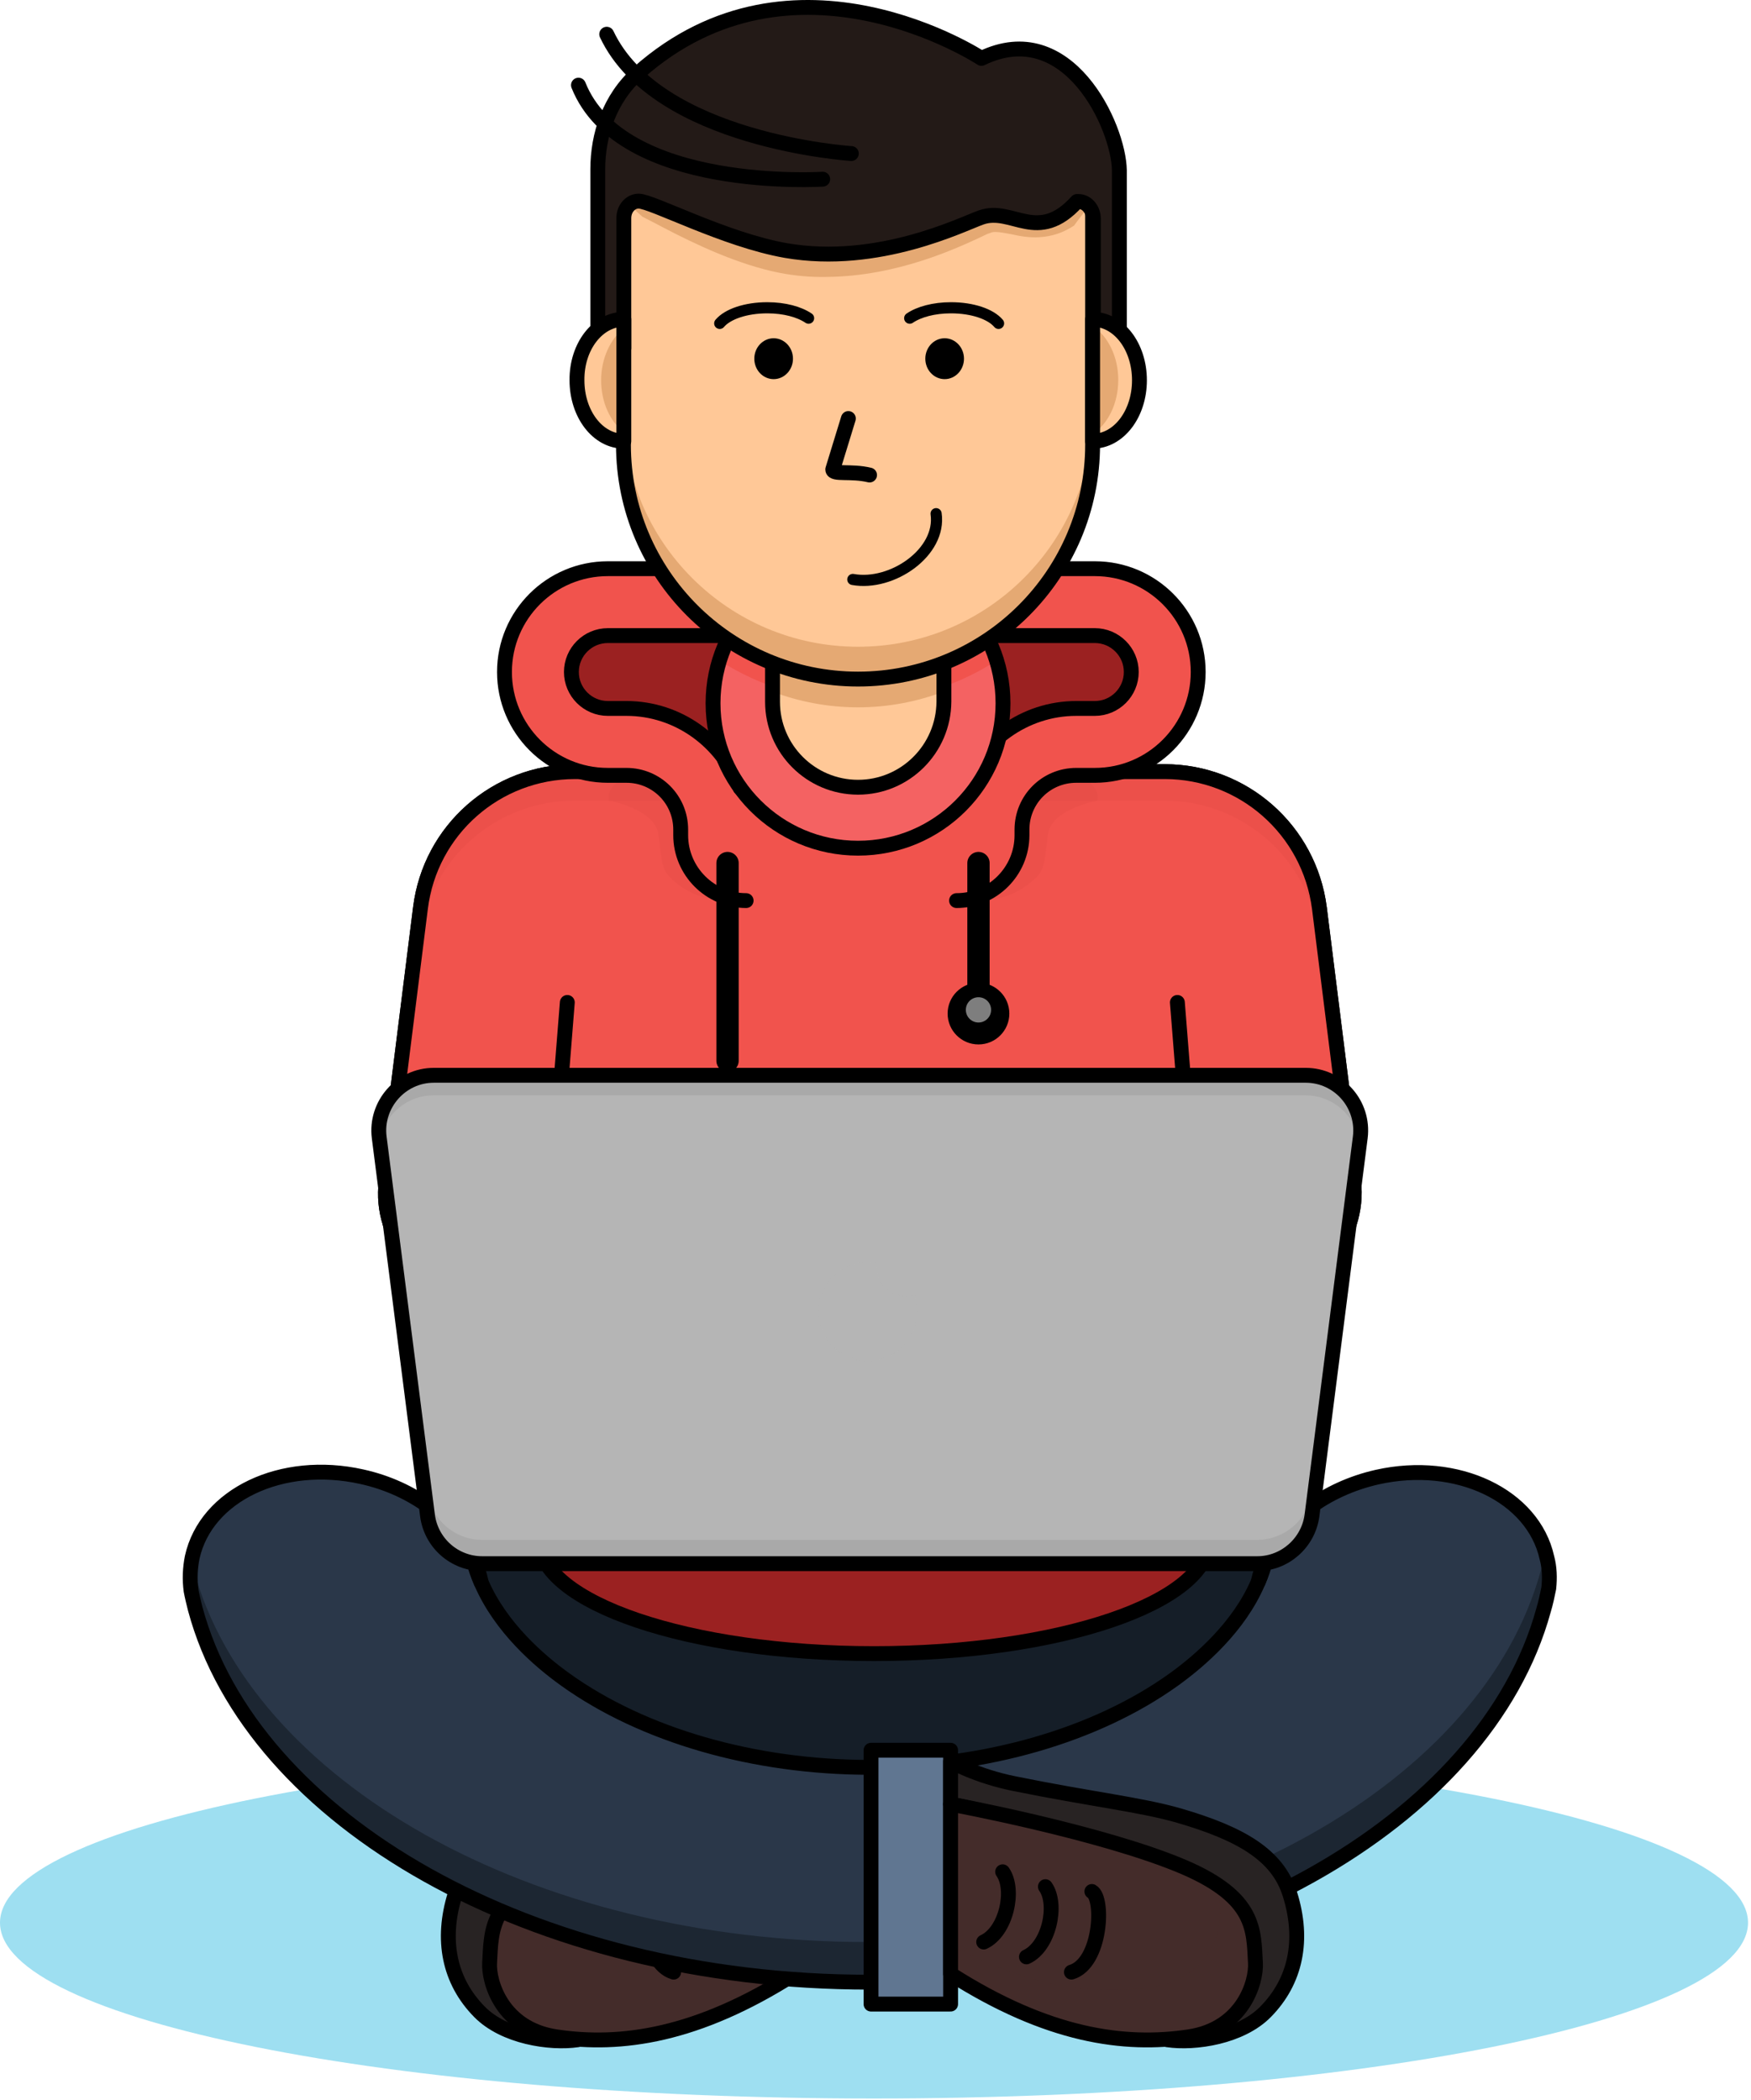 <svg width="471" height="565" viewBox="0 0 471 565" fill="none" xmlns="http://www.w3.org/2000/svg">
<path opacity="0.64" d="M235.1 564.609C364.942 564.609 470.2 543.432 470.2 517.309C470.2 491.186 364.942 470.009 235.1 470.009C105.258 470.009 0 491.186 0 517.309C0 543.432 105.258 564.609 235.1 564.609Z" fill="#68CCE9"/>
<path d="M122.4 509.709C125.7 499.009 135.8 493.309 152.2 488.509C162.6 485.509 175.8 484.109 196.5 479.909C206.6 477.909 213.7 473.909 213.7 473.909V485.409C213.7 485.409 145.2 498.909 134.5 516.609C129.3 525.309 130.9 546.609 155.4 548.809C147.9 549.909 135.6 548.009 129 541.309C120.8 533.009 118.6 521.909 122.4 509.709Z" fill="#282323" stroke="black" stroke-width="4" stroke-miterlimit="10" stroke-linecap="round" stroke-linejoin="round"/>
<path d="M213.7 485.409C213.7 485.409 172.7 493.009 150.8 502.409C131.6 510.709 132.2 519.309 131.7 528.109C131.4 533.209 135 545.809 149.6 548.009C167 550.609 187.5 547.809 213.7 531.109C213.7 490.209 213.7 485.409 213.7 485.409Z" fill="#442C2A"/>
<path opacity="0.37" d="M131.7 528.109C132.1 521.009 131.8 514.009 141.8 507.209C141.4 509.709 141.3 512.109 141.2 514.609C140.9 519.709 153.2 513.109 167.8 515.209C183 517.509 192 534.909 213.7 523.209C213.7 525.709 213.7 528.309 213.7 531.009C187.5 547.709 167 550.409 149.6 547.909C135 545.809 131.4 533.109 131.7 528.109Z" fill="#442C2A"/>
<path d="M213.7 485.409C213.7 485.409 172.7 493.009 150.8 502.409C131.6 510.709 132.2 519.309 131.7 528.109C131.4 533.209 135 545.809 149.6 548.009C167 550.609 187.5 547.809 213.7 531.109C213.7 490.209 213.7 485.409 213.7 485.409Z" stroke="black" stroke-width="4" stroke-miterlimit="10" stroke-linecap="round" stroke-linejoin="round"/>
<path d="M175.7 508.909C172.4 510.709 173.2 528.209 181.2 530.609" stroke="black" stroke-width="4" stroke-miterlimit="10" stroke-linecap="round" stroke-linejoin="round"/>
<path d="M188.2 507.609C184.8 512.409 187.2 523.709 193.3 526.509" stroke="black" stroke-width="4" stroke-miterlimit="10" stroke-linecap="round" stroke-linejoin="round"/>
<path d="M199.7 503.609C196.3 508.409 198.7 519.709 204.8 522.509" stroke="black" stroke-width="4" stroke-miterlimit="10" stroke-linecap="round" stroke-linejoin="round"/>
<path d="M317.7 451.809C296.1 466.809 265.4 475.409 233.3 475.409C201.3 475.409 170.5 466.809 148.9 451.809C139 444.909 122.4 430.509 122.4 411.309C122.4 392.109 139 377.709 148.9 370.809C170.5 355.809 201.2 347.209 233.3 347.209C265.3 347.209 296.1 355.809 317.7 370.809C327.6 377.709 344.2 392.109 344.2 411.309C344.2 430.509 327.6 444.909 317.7 451.809Z" fill="#151E28"/>
<path d="M416.6 427.309C416.2 429.309 415.8 431.209 415.2 433.209C399.6 490.109 324.4 533.309 233.9 533.309C143.2 533.309 67.8 489.909 52.5 432.809C52.1 431.209 51.7 429.609 51.4 428.009C51 425.009 51.1 422.009 51.7 419.009C55.4 402.209 75.8 392.509 97.3 397.309C111.4 400.409 122.4 409.109 127.3 419.409C127.8 421.609 128.6 423.809 129.5 425.909C134.7 437.909 145.1 446.909 152.1 451.909C173 466.909 202.9 475.509 233.9 475.509C265 475.509 294.8 466.909 315.7 451.909C322.8 446.809 333.3 437.709 338.4 425.709C339.2 423.809 339.9 421.709 340.4 419.709C345.2 409.309 356.3 400.609 370.5 397.409C392 392.609 412.4 402.409 416.1 419.109C416.8 421.709 416.9 424.509 416.6 427.309Z" fill="#2A3749"/>
<path opacity="0.67" d="M416.1 418.909C416 418.409 415.9 418.009 415.7 417.509C415.4 419.109 415 420.809 414.5 422.409C399.1 479.309 323.8 522.509 233.4 522.509C142.7 522.509 67.3 479.109 52 422.009C51.8 421.409 51.7 420.809 51.5 420.109C51.1 422.709 51 425.309 51.4 427.809C51.7 429.409 52.1 431.009 52.5 432.609C67.8 489.709 143.2 533.109 233.9 533.109C324.4 533.109 399.6 489.909 415.2 433.009C415.7 431.109 416.2 429.109 416.6 427.109C416.9 424.509 416.8 421.709 416.1 418.909Z" fill="#151E28"/>
<path d="M416.6 427.309C416.2 429.309 415.8 431.209 415.2 433.209C399.6 490.109 324.4 533.309 233.9 533.309C143.2 533.309 67.8 489.909 52.5 432.809C52.1 431.209 51.7 429.609 51.4 428.009C51 425.009 51.1 422.009 51.7 419.009C55.4 402.209 75.8 392.509 97.3 397.309C111.4 400.409 122.4 409.109 127.3 419.409C127.8 421.609 128.6 423.809 129.5 425.909C134.7 437.909 145.1 446.909 152.1 451.909C173 466.909 202.9 475.509 233.9 475.509C265 475.509 294.8 466.909 315.7 451.909C322.8 446.809 333.3 437.709 338.4 425.709C339.2 423.809 339.9 421.709 340.4 419.709C345.2 409.309 356.3 400.609 370.5 397.409C392 392.609 412.4 402.409 416.1 419.109C416.8 421.709 416.9 424.509 416.6 427.309Z" stroke="black" stroke-width="4" stroke-miterlimit="10" stroke-linecap="round" stroke-linejoin="round"/>
<path d="M235.1 444.909C284.861 444.909 325.2 431.209 325.2 414.309C325.2 397.409 284.861 383.709 235.1 383.709C185.339 383.709 145 397.409 145 414.309C145 431.209 185.339 444.909 235.1 444.909Z" fill="#9B2121"/>
<path d="M235.1 444.909C284.861 444.909 325.2 431.209 325.2 414.309C325.2 397.409 284.861 383.709 235.1 383.709C185.339 383.709 145 397.409 145 414.309C145 431.209 185.339 444.909 235.1 444.909Z" stroke="black" stroke-width="4" stroke-miterlimit="10" stroke-linecap="round" stroke-linejoin="round"/>
<path d="M337.7 347.509H130.1C114.2 347.509 101.9 333.609 103.9 317.809L113.1 244.309C115.7 223.309 133.5 207.609 154.7 207.609H313.3C334.4 207.609 352.2 223.309 354.9 244.309L364.1 317.809C365.9 333.609 353.6 347.509 337.7 347.509Z" fill="#F1534D"/>
<path d="M337.7 347.509H130.1C114.2 347.509 101.9 333.609 103.9 317.809L113.1 244.309C115.7 223.309 133.5 207.609 154.7 207.609H313.3C334.4 207.609 352.2 223.309 354.9 244.309L364.1 317.809C365.9 333.609 353.6 347.509 337.7 347.509Z" stroke="black" stroke-width="4" stroke-miterlimit="10" stroke-linecap="round" stroke-linejoin="round"/>
<path d="M152.6 269.709L150.6 294.809" stroke="black" stroke-width="4" stroke-miterlimit="10" stroke-linecap="round" stroke-linejoin="round"/>
<path d="M316.7 269.709L318.7 294.809" stroke="black" stroke-width="4" stroke-miterlimit="10" stroke-linecap="round" stroke-linejoin="round"/>
<path d="M337.7 347.509H130.1C114.2 347.509 101.9 333.609 103.9 317.809L113.1 244.309C115.7 223.309 133.5 207.609 154.7 207.609H313.3C334.4 207.609 352.2 223.309 354.9 244.309L364.1 317.809C365.9 333.609 353.6 347.509 337.7 347.509Z" fill="#F1534D"/>
<g opacity="0.24">
<path opacity="0.24" d="M113 252.109C115.6 231.109 133.4 215.409 154.6 215.409H313.2C334.3 215.409 352.1 231.109 354.8 252.109L363.9 325.009C364.2 322.709 364.3 320.309 364 317.809L354.8 244.309C352.2 223.309 334.4 207.609 313.2 207.609H154.6C133.5 207.609 115.7 223.309 113 244.309L103.8 317.809C103.5 320.209 103.5 322.609 103.9 325.009L113 252.109Z" fill="#9B2121"/>
<path opacity="0.24" d="M163.8 215.409C163.8 215.409 176.1 217.609 177.1 224.409C177.9 229.909 177.8 233.509 179.9 235.709C182 237.909 186.9 242.409 196.8 242.409C191.3 236.909 191.2 217.609 189.7 217.609C188.3 217.609 184.7 208.009 184.7 208.009L179.9 205.809C180 205.809 162.3 208.009 163.8 215.409Z" fill="#9B2121"/>
<path opacity="0.24" d="M295.2 215.409C295.2 215.409 282.9 217.609 281.9 224.409C281.1 229.909 281.2 233.509 279.1 235.709C277 237.809 272.1 242.409 262.2 242.409C267.7 236.909 267.8 217.609 269.3 217.609C270.7 217.609 274.3 208.009 274.3 208.009L279.1 205.809C279 205.809 296.7 208.009 295.2 215.409Z" fill="#9B2121"/>
</g>
<path d="M337.7 347.509H130.1C114.2 347.509 101.9 333.609 103.9 317.809L113.1 244.309C115.7 223.309 133.5 207.609 154.7 207.609H313.3C334.4 207.609 352.2 223.309 354.9 244.309L364.1 317.809C365.9 333.609 353.6 347.509 337.7 347.509Z" stroke="black" stroke-width="4" stroke-miterlimit="10" stroke-linecap="round" stroke-linejoin="round"/>
<path d="M152.6 269.709L150.6 294.809" stroke="black" stroke-width="4" stroke-miterlimit="10" stroke-linecap="round" stroke-linejoin="round"/>
<path d="M316.7 269.709L318.7 294.809" stroke="black" stroke-width="4" stroke-miterlimit="10" stroke-linecap="round" stroke-linejoin="round"/>
<path d="M207.2 165.809L174.3 164.109L158.9 165.809C158.9 165.809 148.6 173.509 148.6 175.609C148.6 177.709 149.6 194.809 149.6 194.809C149.6 194.809 173.9 198.109 176.5 200.609C179.1 203.109 194.5 217.509 194.5 217.509L209.4 211.709L217.2 190.909L207.2 165.809Z" fill="#9B2121"/>
<path d="M201.4 153.109H163.4C148.1 153.109 135.6 165.509 135.6 180.909C135.6 196.209 148 208.709 163.4 208.709H168.4C176.5 208.709 183 215.209 183 223.309V224.809C183 234.509 190.9 242.409 200.6 242.409V224.409C200.8 224.409 201 224.609 201 224.809V223.309C201 205.309 186.4 190.709 168.4 190.709H163.4C158 190.709 153.6 186.309 153.6 180.909C153.6 175.509 158 171.109 163.4 171.109H201.4V153.109Z" fill="#F1534D"/>
<path d="M199.1 212.009C194.5 199.609 182.5 190.609 168.5 190.609H163.5C158.1 190.609 153.7 186.209 153.7 180.809C153.7 175.409 158.1 171.009 163.5 171.009H201.5V153.009H163.5C148.2 153.009 135.7 165.409 135.7 180.809C135.7 196.109 148.1 208.609 163.5 208.609H168.5C176.6 208.609 183.1 215.109 183.1 223.209V224.709C183.1 234.409 191 242.309 200.7 242.309" stroke="black" stroke-width="4" stroke-miterlimit="10" stroke-linecap="round" stroke-linejoin="round"/>
<path d="M250.7 165.809L283.6 164.109L299 165.809C299 165.809 309.3 173.509 309.3 175.609C309.3 177.709 308.3 194.809 308.3 194.809C308.3 194.809 284 198.109 281.4 200.609C278.8 203.209 263.4 217.509 263.4 217.509L248.5 211.709L240.7 190.909L250.7 165.809Z" fill="#9B2121"/>
<path d="M256.5 153.109H294.5C309.8 153.109 322.3 165.509 322.3 180.909C322.3 196.209 309.9 208.709 294.5 208.709H289.5C281.4 208.709 274.9 215.209 274.9 223.309V224.809C274.9 234.509 267 242.409 257.3 242.409V224.409C257.1 224.409 256.9 224.609 256.9 224.809V223.309C256.9 205.309 271.5 190.709 289.5 190.709H294.5C299.9 190.709 304.3 186.309 304.3 180.909C304.3 175.509 299.9 171.109 294.5 171.109H256.5V153.109Z" fill="#F1534D"/>
<path d="M258.9 212.009C263.5 199.609 275.5 190.609 289.5 190.609H294.5C299.9 190.609 304.3 186.209 304.3 180.809C304.3 175.409 299.9 171.009 294.5 171.009H256.5V153.009H294.5C309.8 153.009 322.3 165.409 322.3 180.809C322.3 196.109 309.9 208.609 294.5 208.609H289.5C281.4 208.609 274.9 215.109 274.9 223.209V224.709C274.9 234.409 267 242.309 257.3 242.309" stroke="black" stroke-width="4" stroke-miterlimit="10" stroke-linecap="round" stroke-linejoin="round"/>
<path d="M230.8 228.209C252.339 228.209 269.8 210.748 269.8 189.209C269.8 167.67 252.339 150.209 230.8 150.209C209.261 150.209 191.8 167.67 191.8 189.209C191.8 210.748 209.261 228.209 230.8 228.209Z" fill="#F46262"/>
<path d="M193.5 177.709C204.3 184.609 217.1 188.709 230.8 188.709C244.5 188.709 257.3 184.709 268.1 177.709C263.2 161.709 248.4 150.109 230.8 150.109C213.3 150.209 198.4 161.809 193.5 177.709Z" fill="#F1534D"/>
<path d="M230.8 228.209C252.339 228.209 269.8 210.748 269.8 189.209C269.8 167.67 252.339 150.209 230.8 150.209C209.261 150.209 191.8 167.67 191.8 189.209C191.8 210.748 209.261 228.209 230.8 228.209Z" stroke="black" stroke-width="4" stroke-miterlimit="10" stroke-linecap="round" stroke-linejoin="round"/>
<path d="M230.8 211.809C218.1 211.809 207.8 201.509 207.8 188.809V171.609C207.8 168.409 210.4 165.809 213.6 165.809H248.1C251.3 165.809 253.9 168.409 253.9 171.609V188.809C253.8 201.509 243.5 211.809 230.8 211.809Z" fill="#FFC897"/>
<path d="M248.1 165.809H213.6C210.4 165.809 207.8 168.609 207.8 172.009V186.109C215 188.809 222.7 190.309 230.8 190.309C238.9 190.309 246.6 188.809 253.8 186.109V172.009C253.8 168.609 251.2 165.809 248.1 165.809Z" fill="#E5A973"/>
<path d="M230.8 211.809C218.1 211.809 207.8 201.509 207.8 188.809V171.609C207.8 168.409 210.4 165.809 213.6 165.809H248.1C251.3 165.809 253.9 168.409 253.9 171.609V188.809C253.8 201.509 243.5 211.809 230.8 211.809Z" stroke="black" stroke-width="4" stroke-miterlimit="10" stroke-linecap="round" stroke-linejoin="round"/>
<path d="M255.7 470.909H234.3V539.209H255.7V470.909Z" fill="#607691"/>
<path d="M255.7 470.909H234.3V539.209H255.7V470.909Z" stroke="black" stroke-width="4" stroke-miterlimit="10" stroke-linecap="round" stroke-linejoin="round"/>
<path d="M129.4 425.709C128.5 423.609 127.8 421.509 127.2 419.209C128.3 421.409 129 423.509 129.4 425.709Z" stroke="black" stroke-width="4" stroke-miterlimit="10" stroke-linecap="round" stroke-linejoin="round"/>
<path d="M338.5 425.509C338.9 423.409 339.6 421.409 340.5 419.509C340 421.609 339.3 423.609 338.5 425.509Z" stroke="black" stroke-width="4" stroke-miterlimit="10" stroke-linecap="round" stroke-linejoin="round"/>
<path d="M338.2 420.709H129.7C122.3 420.709 116 415.209 115 407.809L102 306.009C100.9 297.209 107.8 289.309 116.7 289.309H351.2C360.1 289.309 367 297.109 365.9 306.009L352.9 407.809C351.9 415.109 345.6 420.709 338.2 420.709Z" fill="#B5B5B5"/>
<path opacity="0.21" d="M352.8 401.409C351.9 408.809 345.6 414.309 338.1 414.309H129.7C122.3 414.309 116 408.809 115 401.409L102.2 301.109C101.9 302.709 101.8 304.309 102 306.009L115 407.809C115.9 415.209 122.2 420.709 129.7 420.709H338.2C345.6 420.709 351.9 415.209 352.9 407.809L365.9 306.009C366.1 304.309 366 302.709 365.7 301.109L352.8 401.409Z" fill="#7E7E7E"/>
<path opacity="0.21" d="M102.1 306.909C103.3 300.109 109.3 294.709 116.6 294.709H351.1C358.5 294.709 364.4 300.009 365.6 306.909L365.7 305.909C366.8 297.109 359.9 289.209 351 289.209H116.7C107.8 289.209 100.9 297.009 102 305.909L102.1 306.909Z" fill="#7E7E7E"/>
<path d="M338.2 420.709H129.7C122.3 420.709 116 415.209 115 407.809L102 306.009C100.9 297.209 107.8 289.309 116.7 289.309H351.2C360.1 289.309 367 297.109 365.9 306.009L352.9 407.809C351.9 415.109 345.6 420.709 338.2 420.709Z" stroke="black" stroke-width="4" stroke-miterlimit="10" stroke-linecap="round" stroke-linejoin="round"/>
<path opacity="0.66" d="M243.8 348.809C239.3 348.809 235.7 345.209 235.7 340.709C235.7 340.409 235.7 340.109 235.8 339.809C235 339.709 234.2 339.609 233.4 339.609C226.1 339.609 220.1 345.609 220.1 352.909C220.1 360.209 226.1 366.209 233.4 366.209C240.7 366.209 246.7 360.209 246.7 352.909C246.7 351.409 246.4 349.909 246 348.509C245.3 348.609 244.6 348.809 243.8 348.809Z" fill="#B5B5B5"/>
<path d="M347 509.709C343.7 499.009 333.6 493.309 317.2 488.509C306.8 485.509 293.6 484.109 272.9 479.909C262.8 477.909 255.7 473.909 255.7 473.909V485.409C255.7 485.409 324.2 498.909 334.9 516.609C340.1 525.309 338.5 546.609 314 548.809C321.5 549.909 333.8 548.009 340.4 541.309C348.6 533.009 350.8 521.909 347 509.709Z" fill="#282323" stroke="black" stroke-width="4" stroke-miterlimit="10" stroke-linecap="round" stroke-linejoin="round"/>
<path d="M255.7 485.409C255.7 485.409 296.7 493.009 318.6 502.409C337.8 510.709 337.2 519.309 337.7 528.109C338 533.209 334.4 545.809 319.8 548.009C302.4 550.609 281.9 547.809 255.7 531.109C255.7 490.209 255.7 485.409 255.7 485.409Z" fill="#442C2A"/>
<path opacity="0.37" d="M337.7 528.109C337.3 521.009 337.6 514.009 327.6 507.209C328 509.709 328.1 512.109 328.2 514.609C328.5 519.709 324.9 532.309 310.3 534.509C295.1 536.809 277.4 534.909 255.7 523.209C255.7 525.709 255.7 528.309 255.7 531.009C281.9 547.709 302.4 550.409 319.8 547.909C334.5 545.809 338 533.109 337.7 528.109Z" fill="#442C2A"/>
<path d="M255.7 485.409C255.7 485.409 296.7 493.009 318.6 502.409C337.8 510.709 337.2 519.309 337.7 528.109C338 533.209 334.4 545.809 319.8 548.009C302.4 550.609 281.9 547.809 255.7 531.109C255.7 490.209 255.7 485.409 255.7 485.409Z" stroke="black" stroke-width="4" stroke-miterlimit="10" stroke-linecap="round" stroke-linejoin="round"/>
<path d="M293.7 508.909C297 510.709 296.2 528.209 288.2 530.609" stroke="black" stroke-width="4" stroke-miterlimit="10" stroke-linecap="round" stroke-linejoin="round"/>
<path d="M281.2 507.609C284.6 512.409 282.2 523.709 276.1 526.509" stroke="black" stroke-width="4" stroke-miterlimit="10" stroke-linecap="round" stroke-linejoin="round"/>
<path d="M269.7 503.609C273.1 508.409 270.7 519.709 264.6 522.509" stroke="black" stroke-width="4" stroke-miterlimit="10" stroke-linecap="round" stroke-linejoin="round"/>
<path d="M195.7 232.209V285.409" stroke="black" stroke-width="6" stroke-miterlimit="10" stroke-linecap="round" stroke-linejoin="round"/>
<path d="M263.2 232.209V269.709" stroke="black" stroke-width="6" stroke-miterlimit="10" stroke-linecap="round" stroke-linejoin="round"/>
<path d="M263.2 281.009C267.784 281.009 271.5 277.293 271.5 272.709C271.5 268.125 267.784 264.409 263.2 264.409C258.616 264.409 254.9 268.125 254.9 272.709C254.9 277.293 258.616 281.009 263.2 281.009Z" fill="black"/>
<path d="M263.2 275.109C265.078 275.109 266.6 273.587 266.6 271.709C266.6 269.831 265.078 268.309 263.2 268.309C261.322 268.309 259.8 269.831 259.8 271.709C259.8 273.587 261.322 275.109 263.2 275.109Z" fill="#7E7E7E"/>
<path d="M230.8 182.709C196 182.709 167.7 154.509 167.7 119.609V46.409H293.9V119.609C293.9 154.409 265.7 182.709 230.8 182.709Z" fill="#FFC897"/>
<path d="M230.8 174.009C196 174.009 167.7 145.809 167.7 110.909V119.609C167.7 154.409 195.9 182.709 230.8 182.709C265.6 182.709 293.9 154.509 293.9 119.609V110.909C293.9 145.709 265.7 174.009 230.8 174.009Z" fill="#E5A973"/>
<path d="M230.8 182.709C196 182.709 167.7 154.509 167.7 119.609V46.409H293.9V119.609C293.9 154.409 265.7 182.709 230.8 182.709Z" stroke="black" stroke-width="4" stroke-miterlimit="10" stroke-linecap="round" stroke-linejoin="round"/>
<path d="M294.4 53.709C294.2 50.309 294 46.809 293.9 43.409C251.9 45.409 209.7 45.109 167.8 41.409C167.5 45.309 167.3 49.209 167 53.109C168.9 54.809 170.9 56.609 172.8 58.309C174.4 59.109 176.5 60.209 178.4 61.209C186.8 65.609 198.5 71.209 209.7 73.409C213.8 74.209 218.1 74.609 222.5 74.509C241.4 74.309 257.3 66.809 264 63.709C265 63.209 265.8 62.809 266.3 62.709C266.7 62.509 267.1 62.409 267.7 62.409C268.9 62.409 270.3 62.709 272 63.009C274.2 63.509 276.8 64.009 279.7 63.809C283 63.609 286 62.609 288.9 60.709C290.6 58.309 292.5 56.009 294.4 53.709Z" fill="#E5A973"/>
<path d="M264 15.709C264 15.709 213.5 -17.591 171.7 19.609C163.9 26.509 160.8 36.409 160.8 45.509V93.709H167.8V58.709C167.8 56.109 169.6 54.109 171.8 54.109C175.4 54.109 194.9 64.509 211.4 67.409C236.3 71.709 259 60.209 263.9 58.509C272.3 55.509 279.1 65.909 289.7 54.209H290.1C292.3 54.209 294.1 56.309 294.1 58.809V93.809H301.1V45.809C300.9 34.009 287.3 4.409 264 15.709Z" fill="#231A17"/>
<g opacity="0.34">
<path opacity="0.34" d="M167.7 87.109H160.7V93.709H167.7V87.109Z" fill="#231A17"/>
<path opacity="0.34" d="M300.9 87.109H293.9V93.709H300.9V87.109Z" fill="#231A17"/>
</g>
<path d="M264 15.709C264 15.709 213.5 -17.591 171.7 19.609C163.9 26.509 160.8 36.409 160.8 45.509V93.709H167.8V58.709C167.8 56.109 169.6 54.109 171.8 54.109C175.4 54.109 194.9 64.509 211.4 67.409C236.3 71.709 259 60.209 263.9 58.509C272.3 55.509 279.1 65.909 289.7 54.209H290.1C292.3 54.209 294.1 56.309 294.1 58.809V93.809H301.1V45.809C300.9 34.009 287.3 4.409 264 15.709Z" stroke="black" stroke-width="4" stroke-miterlimit="10" stroke-linecap="round" stroke-linejoin="round"/>
<path d="M221.3 48.209C221.3 48.209 167.1 51.709 155.6 22.909" stroke="black" stroke-width="4" stroke-miterlimit="10" stroke-linecap="round" stroke-linejoin="round"/>
<path d="M229 41.309C229 41.309 176.8 38.009 163.2 9.209" stroke="black" stroke-width="4" stroke-miterlimit="10" stroke-linecap="round" stroke-linejoin="round"/>
<path d="M293.9 85.909V118.709C300.9 118.709 306.5 111.409 306.5 102.309C306.5 93.209 300.9 85.909 293.9 85.909Z" fill="#FFC897"/>
<path d="M293.9 87.709V116.809C298 114.109 300.8 108.609 300.8 102.209C300.8 95.909 298 90.409 293.9 87.709Z" fill="#E5A973"/>
<path d="M293.9 85.909V118.709C300.9 118.709 306.5 111.409 306.5 102.309C306.5 93.209 300.9 85.909 293.9 85.909Z" stroke="black" stroke-width="4" stroke-miterlimit="10" stroke-linecap="round" stroke-linejoin="round"/>
<path d="M167.8 85.909V118.709C160.8 118.709 155.2 111.409 155.2 102.309C155.1 93.209 160.8 85.909 167.8 85.909Z" fill="#FFC897"/>
<path d="M167.8 88.309C164.2 91.209 161.7 96.409 161.7 102.309C161.7 108.209 164.1 113.409 167.8 116.309V88.309Z" fill="#E5A973"/>
<path d="M167.8 85.909V118.709C160.8 118.709 155.2 111.409 155.2 102.309C155.1 93.209 160.8 85.909 167.8 85.909Z" stroke="black" stroke-width="4" stroke-miterlimit="10" stroke-linecap="round" stroke-linejoin="round"/>
<path d="M228.2 112.609L224 126.309C224 127.809 228.9 126.609 233.9 127.809" stroke="black" stroke-width="4" stroke-miterlimit="10" stroke-linecap="round" stroke-linejoin="round"/>
<path d="M251.8 138.209C253.3 148.609 239.9 157.809 229.4 155.909" stroke="black" stroke-width="3" stroke-miterlimit="10" stroke-linecap="round" stroke-linejoin="round"/>
<path d="M208.1 101.009C210.42 101.009 212.3 98.994 212.3 96.509C212.3 94.023 210.42 92.009 208.1 92.009C205.781 92.009 203.9 94.023 203.9 96.509C203.9 98.994 205.781 101.009 208.1 101.009Z" stroke="black" stroke-width="2" stroke-miterlimit="10" stroke-linecap="round" stroke-linejoin="round"/>
<path d="M208.1 101.009C210.42 101.009 212.3 98.994 212.3 96.509C212.3 94.023 210.42 92.009 208.1 92.009C205.781 92.009 203.9 94.023 203.9 96.509C203.9 98.994 205.781 101.009 208.1 101.009Z" fill="black"/>
<path d="M193.6 87.009C195.7 84.509 200.6 82.809 206.4 82.809C211 82.809 215 83.909 217.5 85.609" stroke="black" stroke-width="3" stroke-miterlimit="10" stroke-linecap="round" stroke-linejoin="round"/>
<path d="M254.1 101.009C256.42 101.009 258.3 98.994 258.3 96.509C258.3 94.023 256.42 92.009 254.1 92.009C251.78 92.009 249.9 94.023 249.9 96.509C249.9 98.994 251.78 101.009 254.1 101.009Z" stroke="black" stroke-width="2" stroke-miterlimit="10" stroke-linecap="round" stroke-linejoin="round"/>
<path d="M254.1 101.009C256.42 101.009 258.3 98.994 258.3 96.509C258.3 94.023 256.42 92.009 254.1 92.009C251.78 92.009 249.9 94.023 249.9 96.509C249.9 98.994 251.78 101.009 254.1 101.009Z" fill="black"/>
<path d="M268.6 87.009C266.5 84.509 261.6 82.809 255.8 82.809C251.2 82.809 247.2 83.909 244.7 85.609" stroke="black" stroke-width="3" stroke-miterlimit="10" stroke-linecap="round" stroke-linejoin="round"/>
</svg>
